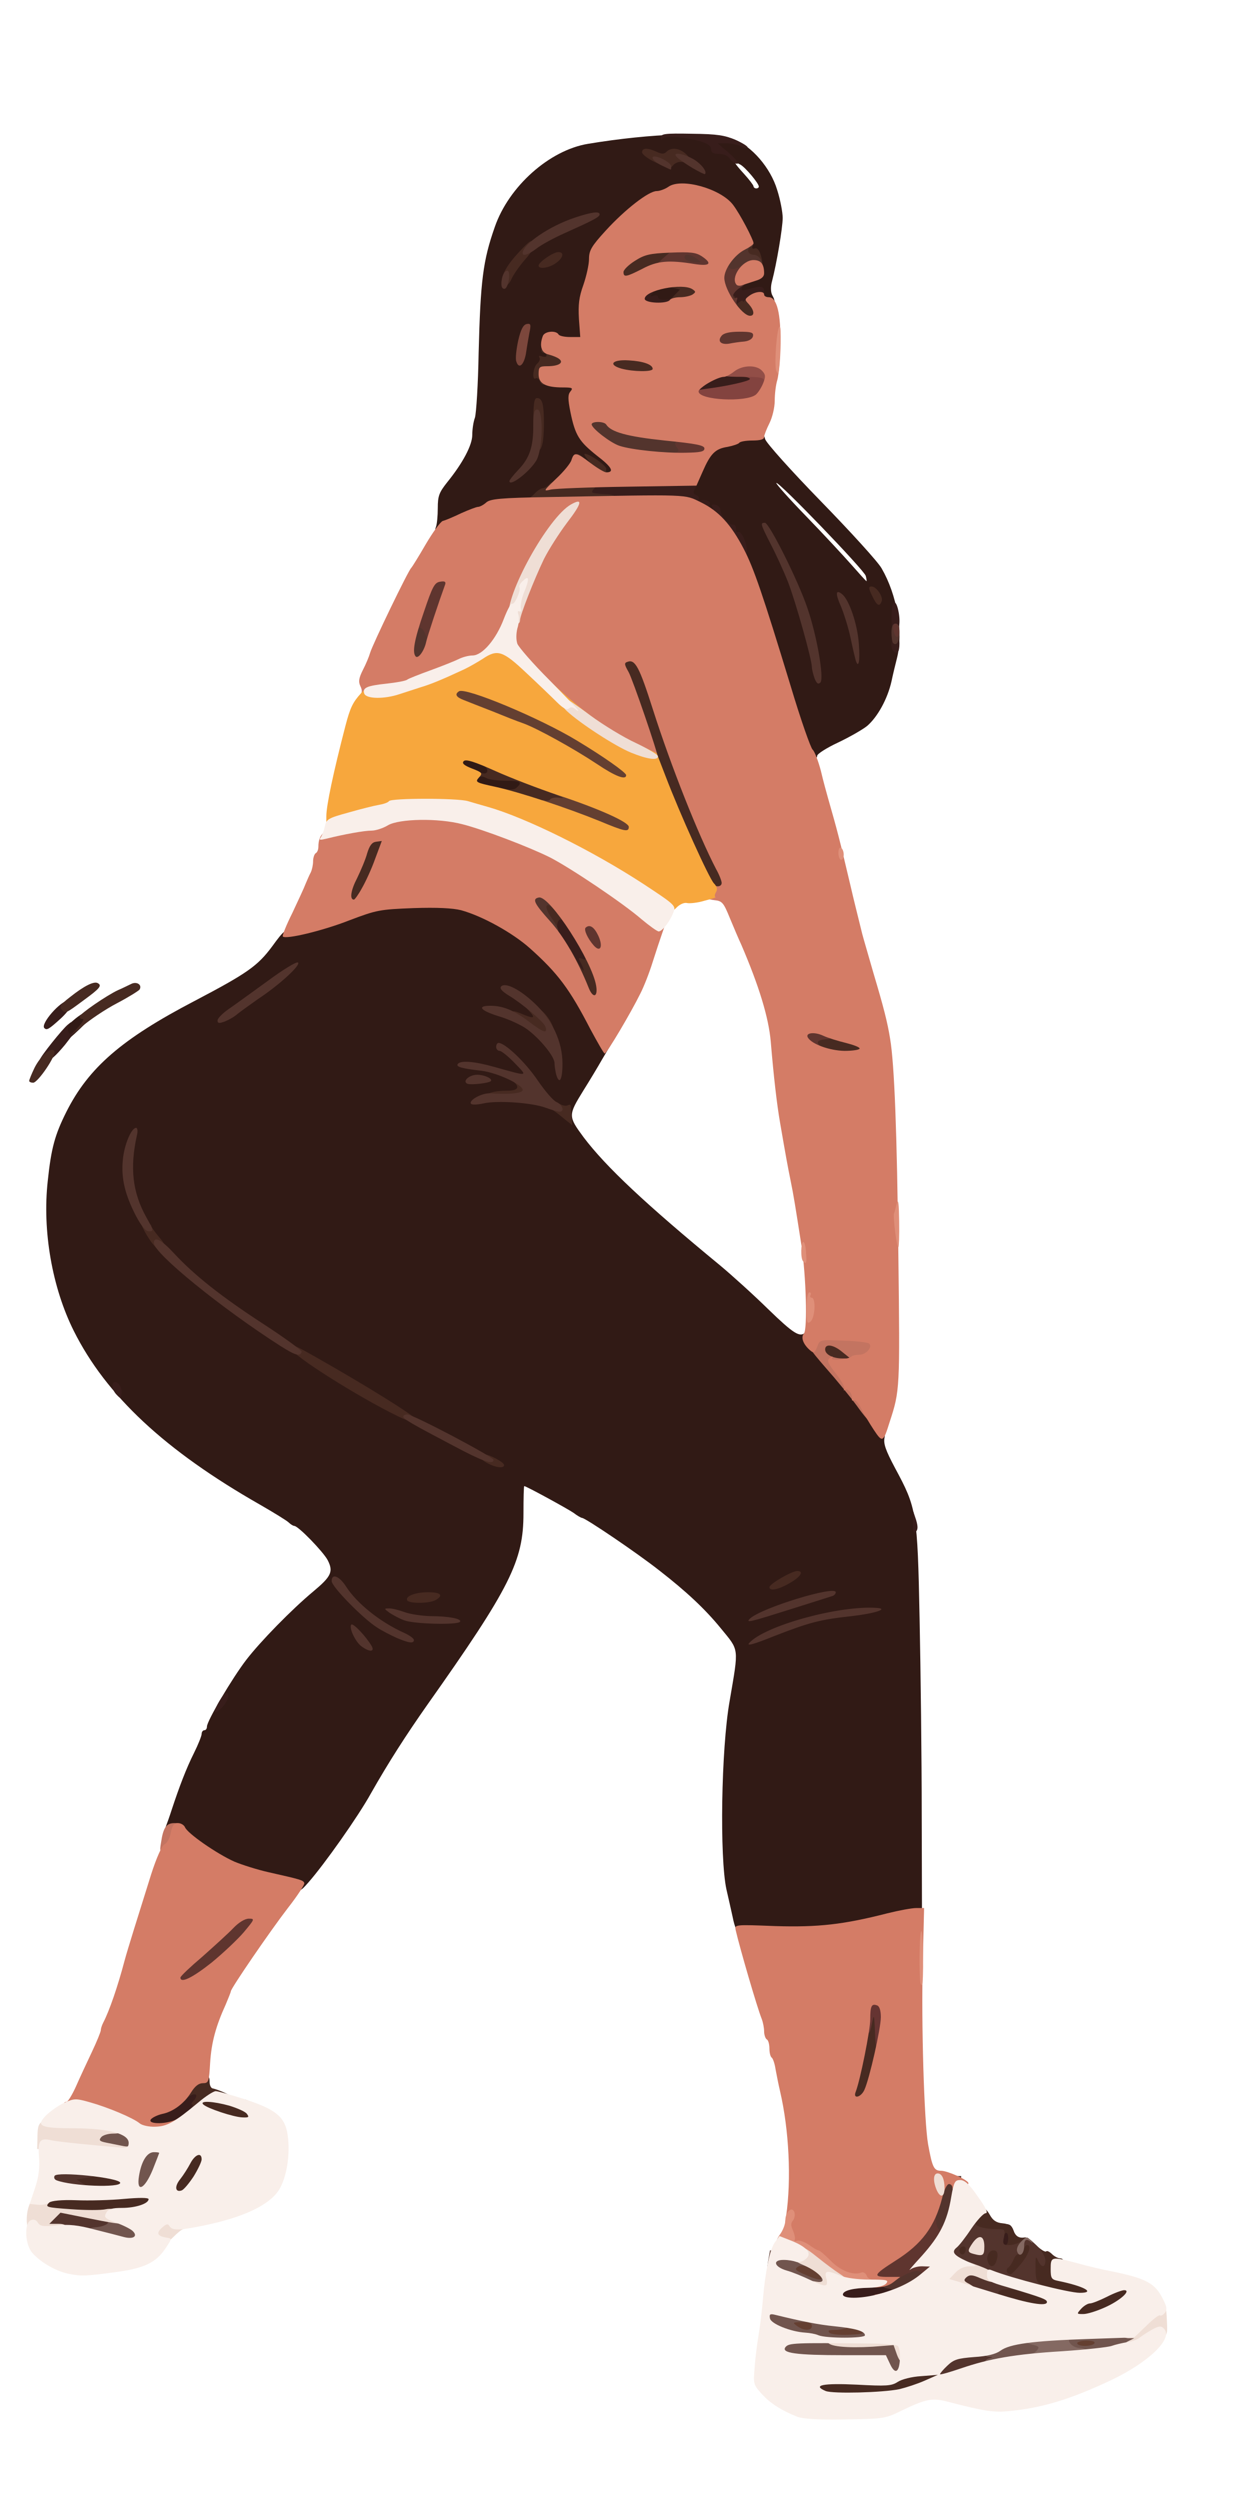 <svg version="1.0" xmlns="http://www.w3.org/2000/svg" preserveAspectRatio="xMidYMid meet" viewBox="0 0 235 471">
  <g fill="#311a15">
    <path d="M139.7 364.15c-.85-.15-1.2-.8-1.65-3.05-.35-1.55-.85-3.85-1.15-5.1-1.3-5.95-1-26.5.6-35.5 1.75-10.3 1.85-9.4-1.7-13.75-2.9-3.55-6.4-6.85-11.55-10.85-4.25-3.35-13.95-9.9-14.55-9.9-.15 0-.9-.4-1.6-.95-1.25-.85-8.95-5.05-9.3-5.05-.1 0-.15 2.3-.15 5.15 0 8.95-2.45 13.9-18.15 36.1-4 5.7-7.25 10.75-10.6 16.65-2.4 4.35-8.8 13.4-11.8 16.8-1.5 1.7-1.6 1.75-2.95 1.05-.75-.4-1.9-.75-2.5-.75-1.7 0-7.15-1.5-10.1-2.8-3.15-1.4-8.8-5.35-9.2-6.45-.2-.4-.8-.75-1.4-.75-.8 0-.95-.2-.7-.85.2-.5.7-1.9 1.1-3.15 1.45-4.4 2.75-7.8 4.2-10.7.8-1.6 1.45-3.25 1.45-3.6 0-.4.25-.7.5-.7.3 0 .5-.3.5-.7 0-1.05 4.75-9.1 7.4-12.55 2.65-3.45 8.55-9.5 12.7-12.95 3.35-2.8 3.75-3.7 2.65-5.85-.85-1.6-5.55-6.45-6.3-6.45-.2 0-.7-.3-1.05-.65-.35-.35-2.8-1.85-5.4-3.35-17.9-10.2-29-20.55-35.1-32.75-4.05-8.1-5.95-18.8-4.9-28.25.65-6.2 1.35-8.7 3.5-13 4.2-8.35 10.45-13.75 24.15-20.9 10-5.25 11.9-6.6 14.65-10.3 2.25-3.1 2.5-3.3 5.15-3.85 1.55-.3 5.15-1.5 8.05-2.6 5.25-2.05 5.25-2.05 13.4-2.25 9.25-.25 10.8.05 16.6 2.9 7.4 3.7 13.05 9.85 18.25 19.8l2.35 4.55-1.6 2.7c-.85 1.5-2.45 4.15-3.55 5.9-2.9 4.7-2.9 4.85.05 8.85 4.2 5.55 11.65 12.55 25.8 24.2 2.15 1.8 6.2 5.45 8.95 8.15 4.8 4.65 6 5.4 7 4.4.75-.7 10.65 10.9 14.25 16.7.7 1.1.9 2.1.7 3.1-.25 1.15.2 2.4 1.95 5.7 4.1 7.6 4.25 8.35 4.65 28.45.2 9.75.4 26.3.4 36.8l.05 19.05-5.75 1.3c-3.15.75-7.1 1.55-8.7 1.85-2.85.45-17.35.6-19.6.15zm-39.2-158c0-.25-.35-.85-.75-1.35-.75-1-.75-1-.75 0 0 .6.15 1.2.35 1.35.45.45 1.15.45 1.15 0zm-89.25-10.5c-.25-.65.3-1.45 2.1-3 2.3-2.05 3.8-2.65 4.35-1.75.2.35-5.25 5.6-5.85 5.6-.15 0-.4-.4-.6-.85zm79.9-46c-2.8-.65-3.15-.85-3.15-1.95 0-.85-.4-1.35-1.3-1.7-1.1-.45-1.25-.75-1.1-2.35.15-1.8.25-1.9 2.1-2.05 2.75-.25 5.8 1.2 5.8 2.75 0 1.1.2 1.15 3 1.15h3v1.9c0 1.05-.25 2.15-.6 2.5-.75.75-3.85.7-7.75-.25zM151 141.9c-.3-.65-1.95-6-3.75-11.9-4.55-14.9-6.7-21.35-8.05-24.1-.65-1.3-1.2-2.7-1.2-3.15 0-.4-.2-.75-.5-.75-.25 0-.5-.2-.5-.45 0-.7-3.2-3.7-5.05-4.75-3.45-2-3.7-3.55-1.4-8.65 1.9-4.3 2.65-5.1 5.05-5.45 1.05-.2 2.05-.55 2.2-.75.15-.25 1.55-.45 3.2-.45 2.65 0 2.9.1 3.2 1.25.2.7 4.85 5.9 10.5 11.7 5.6 5.75 10.8 11.45 11.45 12.65 2.9 5 4.1 12 2.9 16.85-.25 1-.75 3-1.05 4.45-.75 3.3-2.6 6.65-4.55 8.35-.85.7-3.3 2.1-5.5 3.15-2.15 1-3.95 2.15-3.95 2.5 0 1.1-2.5.7-3-.5zm12.15-33.4c-.3-1.1-16.45-17.85-16.85-17.5-.1.15 2.4 2.95 5.6 6.25 3.2 3.3 7.05 7.45 8.55 9.15 1.5 1.7 2.75 3.1 2.85 3.1.05 0 0-.45-.15-1zm-81-9.2c.2-.5.35-2.1.35-3.55 0-2.3.25-2.95 1.75-4.85 3-3.7 4.75-7.05 4.75-8.95 0-1 .2-2.45.5-3.25.25-.8.6-6.3.7-12.2.35-13.6.8-17.35 3.05-23.75 2.65-7.65 10.3-14.45 17.55-15.65 12.05-2 23.55-2.35 27.4-.9 3.45 1.3 7 5.4 8.25 9.55.6 1.85 1.05 4.25 1.05 5.3 0 1.9-1.15 8.65-2 11.9-.3 1.05-.25 2.05 0 2.6.85 1.5.55 1.95-1.25 1.95-1.15 0-1.75-.25-1.75-.7 0-.5-.55-.6-2.25-.4l-2.25.25v-1.8c0-1.95 1.05-3.35 2.5-3.35.5 0 1.1-.25 1.25-.5.5-.8-.25-2.5-1.05-2.5-.4 0-.7-.5-.7-1.25 0-1.45-1.55-4.7-3.35-7.15-2-2.7-7.55-4.65-9.35-3.3-.55.4-1.45.7-2.05.7-1.5 0-5.9 3.45-9.6 7.45-2.7 3-3.15 3.7-3.15 5.4 0 1.05-.45 3.15-1 4.65-.85 2.25-.95 3.4-.7 6.4l.35 3.6h-6.65v1.8c0 1.15-.3 2.1-.85 2.5-1.4 1-.15 1.85 3.05 2.1l2.75.2-.1 3.6c-.05 4.5.75 6.1 4.7 9.15 2.75 2.15 3 2.5 2.85 4.1-.15 1.75-.25 1.8-2.25 1.95-1.65.1-2.15 0-2.15-.6 0-.45-.6-.8-1.6-.9-1.35-.1-2 .25-4.05 2.25-1.3 1.3-2.7 2.35-3.05 2.35-.35 0-1.05.45-1.55 1-.75.8-1.5 1-4.6.95-2.75-.05-3.95.15-4.6.75-.5.45-1.15.8-1.5.8-.3 0-1.7.55-3.05 1.25-1.3.65-3.35 1.4-4.55 1.55-1.9.3-2.1.25-1.8-.5zM143 35.15c0-.6-2.55-3.65-3.5-4.15-1.4-.75-1.25-.4.75 1.8.95 1.05 1.75 2.1 1.75 2.3 0 .2.25.4.5.4.3 0 .5-.15.5-.35z"/>
    <path d="M121.9 57.65c-1.15-.3-1.25-3.25-.15-4.15.9-.75 4.75-1.25 6.45-.8 1.05.25 1.3.6 1.3 2 0 2.35-1.3 3.3-4.3 3.25-1.35-.05-2.85-.15-3.3-.3z"/>
  </g>
  <path d="M157.2 433.8c-.15-.4-.2-1.35-.1-2.1.2-1.8 1.2-2.1 7.55-2.15l4.9-.05-.15 1.8c-.15 1.75-.3 1.9-2.65 2.5-3.5.9-9.2.9-9.55 0zm30.4-11.9c.15-2.45.25-2.65 1.5-2.8 1.1-.15 1.5.1 1.9 1.15.25.7.5 2 .5 2.8 0 1.35-.1 1.45-2.05 1.45h-2l.15-2.6zM26.5 399.8c0-1.9.6-2.55 2.9-3.05.9-.2 2.45-1.1 3.45-2.05 1.4-1.35 2.2-1.7 3.7-1.7 1.9 0 1.95.05 1.95 1.7 0 2.65-.75 4.1-2.85 5.5-1.6 1.1-2.45 1.3-5.5 1.3H26.5v-1.7zm14-77.35c0-.75 1.65-3.45 2.1-3.45.85 0 .35 1.6-.85 2.8-.7.7-1.25 1-1.25.65zM172.05 287l.05-2.25.55 1.65c.35 1.2.35 1.8-.05 2.2-.45.45-.6.05-.55-1.6zm-150.2-24.35c-1.1-1.25-.65-3.05.5-1.9.4.4.65 1.25.55 1.8-.15 1.05-.15 1.05-1.05.1zM7.5 199.7c0-.5 4.35-5.95 5.35-6.7.6-.5.7-.5.3-.05-.3.35-.45 1-.3 1.35.2.6.4.6 1.05.1.45-.35-.3.75-1.65 2.45-1.7 2.05-2.85 3.1-3.6 3.1-.65.05-1.15-.1-1.15-.25zm.85-6c-.75-.8 3.05-5.15 4.55-5.2 1.2 0 .55 1.55-1.45 3.4-2.3 2.1-2.65 2.25-3.1 1.8zm98.85-11.3c-.5-1.1-1.55-2.95-2.35-4-1.15-1.6-1.35-2.4-1.25-4.3l.15-2.35h2c1.9 0 2.05.1 4.1 3.5 2.1 3.5 2.4 4.75 1.85 7.7-.3 1.35-.55 1.55-1.95 1.55s-1.7-.25-2.55-2.1zm61.15-59.75c-.7-.65-.35-3.15.4-3.15.5 0 .75.55.75 1.75 0 1.65-.4 2.15-1.15 1.4zm-.35-6.4c0-2.8.65-3.65 1.2-1.6.55 2.15.35 4.35-.45 4.35-.6 0-.75-.65-.75-2.75zm-29-11.75c0-.25-.45-.85-.95-1.35-.5-.5-1.35-1.65-1.9-2.6-2.4-4.35-8.6-6.45-17.5-5.9-2.5.15-5.5.15-6.6 0-2-.25-2.05-.35-2.05-2.15 0-1.25.25-2 .8-2.2 1.2-.45 19.35-.35 20.15.15.5.35.55.65.1 1.5-.5.85-.45 1.1.2 1.35.4.15.6.55.4.85-.15.25-.05.35.25.2.65-.45 2.2.1 1.85.65-.15.25 0 .6.3.8.4.25.45.15.2-.25-.25-.45-.1-.6.55-.45.55.1.95.55.95 1 0 1 1.65 2.9 2.45 2.75.3-.05.5.3.5.75-.05.5.1.75.35.65.55-.35 1.6 1.7 1.7 3.4.05 1-.15 1.35-.85 1.35-.5 0-.9-.2-.9-.5zm-8.4-31.3c.2-2.8 2.2-3.7 8.05-3.7h4.4l-.15 1.85c-.15 1.75-.25 1.85-2.65 2.5-1.35.35-4.15.75-6.15.95l-3.65.35.15-1.95zm6.25-14.95c-.2-.45-.35-1.7-.35-2.75 0-2.4.95-3 4.35-2.95 2.3.05 2.3.05.85.5-.9.25-1.7.75-1.85 1.15-.25.6 0 .6 1.3.25 2.3-.65 2.85-.55 2.85.5 0 .55.4 1.1.9 1.2.65.2.55.25-.25.3-.65 0-1.65.55-2.2 1.1-1.45 1.45-5.15 1.9-5.6.7zM120 56.3c0-1.55.25-2.3.8-2.5 1.25-.45 3.6-.35 3.95.2.15.3 0 .5-.4.5s-1 .35-1.35.75c-.55.65-.5.7.2.45.45-.15.8-.05.8.25 0 .75 2.15.7 2.9-.05.45-.45.6-.25.6 1v1.6H120v-2.2zm17.55-26.4c-.35-.55-1.15-.9-2.05-.9-1.1 0-1.5-.25-1.5-.9 0-.6-.65-1.05-2.1-1.5-3.2-.85-6.8-1.1-7.1-.4-.1.3-.25.2-.25-.25-.05-.75.65-.85 5.85-.75 4.85.05 6.25.3 8.3 1.2 1.35.6 2.35 1.25 2.15 1.4-.15.15-.7.05-1.25-.25-.6-.3-1.8-.55-2.7-.55h-1.65l2.2 1.9c1.3 1.15 1.9 1.95 1.45 1.95-.4 0-1-.45-1.35-.95z" fill="#381d1b"/>
  <g fill="#472a21">
    <path d="M154.1 452c-.95-.4-1.15-.8-1-2.35l.15-1.9H160c4.95 0 7.1-.2 8-.7.7-.45 3.1-.85 5.65-.95l4.35-.2v1.7c0 1.55-.2 1.75-2.35 2.6-1.35.5-3.4 1.15-4.65 1.45-3.05.65-15.45.95-16.9.35zm47.5-16.5c.15-1.8.05-2-.95-2-.75 0-1.15.35-1.25 1.15-.15 1-.4 1.1-3.15 1.1-1.65-.05-4.5-.45-6.35-.95l-3.4-.95v-1.95c0-1.25.25-2.05.75-2.2 1.25-.5.85-1.15-.85-1.3-1.65-.15-1.65-.15-1.65-2.9v-2.75l1.9-.15c2.1-.2 2.05-1.1-.1-1.1-.8 0-2.15-.15-3-.3-1.35-.3-1.55-.55-1.55-1.9 0-3.6 2.9-4.95 4.5-2.05.6 1.1 1.25 1.55 2.45 1.65 1.15.1 1.75.5 2.05 1.4.45 1.1 1.05 1.45 2.2 1.25.25-.05 1.15.6 2.05 1.45.85.85 1.7 1.35 1.9 1.2.15-.2.65.05 1.1.5.45.45 1.15.8 1.55.8.85 0 .95 1.3.1 1.65-.9.4.55 1.35 2 1.35 1.8 0 4.6 1.35 4.6 2.2 0 1 .45 1 1.7.05.55-.45 2.05-.75 3.4-.75 2.4 0 2.4 0 2.4 1.65 0 3.05-4.75 5.85-9.85 5.85h-2.75l.2-2zM190 421.7c0-.7-.2-1.15-.5-.95-.25.15-.5.75-.5 1.3 0 .5.25.95.5.95.3 0 .5-.6.5-1.3z"/>
    <path d="M179.3 425.75c-.55-1.55-.3-3.65.5-3.95.45-.15 1.45-.3 2.25-.3 1.5 0 1.5.05 1.35 2.4-.15 2.3-.2 2.35-1.95 2.5-1.3.1-1.9-.05-2.15-.65zm-169.65-8.1c-2.6-.2-2.65-.25-2.65-1.85 0-2.25.8-2.8 4.25-2.85 1.65 0 2.7-.15 2.4-.3-.35-.1-.65-1-.65-1.9 0-1.65.05-1.7 2.65-2 1.4-.2 3.95-.15 5.6.1 2.9.4 3 .45 3.15 2.05.15 1.55.2 1.6 2.65 1.6h2.45v1.9c0 1.6-.25 2.05-1.25 2.5-1.3.6-14.2 1.15-18.6.75zm22.2-3.5c-.9-.9-.3-4.1 1.15-5.9.8-1 1.6-2.25 1.75-2.8.25-.75.8-.95 2.55-.95h2.2v2.4c0 2.35-1.5 5.45-3.4 7-.85.65-3.7.85-4.25.25zm7.3-15c-2.9-1.05-3.5-1.45-3.1-2 .3-.35.4-.65.15-.65-.2 0-.15-.25.2-.6s.6-.8.6-1c0-.6-1.2-.25-1.85.6-.5.65-.6.45-.65-.9 0-2.7.75-3.6 3-3.6 1.8 0 2 .15 2 1.25 0 .7.3 1.25.65 1.25.3.05 1.5.45 2.6 1s2.35.95 2.75 1c1.65 0 3 1.5 3 3.3v1.7l-2.85-.05c-1.8 0-4.3-.5-6.5-1.3zm120.35-4c0-.75.55-3.6 1.2-6.4.7-2.75 1.5-6.3 1.8-7.85.55-2.85.6-2.9 2.3-2.9h1.7v5c0 4.65-.7 8.85-2.05 12.15-.5 1.2-.85 1.35-2.75 1.35-2.05 0-2.2-.1-2.2-1.35zm-82.75-93.6c-.45-.8 1.5-1.55 3.95-1.55 2.4 0 2.95.6 1.35 1.5-1.25.65-4.9.65-5.3.05zm68.25-2.5c0-.6 4.2-3.05 5.25-3.05 1.35 0 .6 1.15-1.55 2.35-2 1.15-3.7 1.5-3.7.7zM91.9 275.7c-1.5-.75-1.85-1.7-.75-1.7 1.05 0 3.85 1.5 3.85 2.05 0 .65-1.55.5-3.1-.35zM75 266.85c-7.6-3.7-20-11.55-20-12.65 0-1 .2-.95 4.7 1.6 9.6 5.45 18.5 11 18.7 11.65.25.8-.9.6-3.4-.6zm79.85-10.25c-.5-.5-.85-1.75-.85-2.75V252h2.3c3.2 0 5.2 1.45 5.2 3.8v1.7h-2.9c-2.2 0-3.15-.25-3.75-.9zM28.9 234.5c-.45-.5-1.2-1.65-1.65-2.5-.75-1.45-.75-1.5.25-1.5.55 0 1 .2 1 .45 0 .2.65 1.15 1.45 2.1 1.05 1.2 1.3 1.8.9 2.05-.85.55-1.05.5-1.95-.6zm77.6-23.55c-.7-.6-1.7-1.4-2.25-1.75-.85-.6-.9-.8-.3-1.2.45-.25 1.1-.25 1.65.05.5.3 1.15.35 1.4.2.3-.15.5-.15.55.1 0 .2.1 1.15.15 2.05.1.85.15 1.6.1 1.6 0-.05-.6-.5-1.3-1.05zm-15-4.15c0-.8 1.5-1.3 4.15-1.3 2 0 2.4-.7 1-1.8-.8-.6-.65-.65 1.25-.7h2.1v4.5h-4.25c-3.3 0-4.25-.15-4.25-.7zm-86-3.15c0-.2.45-1.3 1-2.45 1.15-2.3 3.2-4.05 3.75-3.15.45.7-3.1 5.95-4 5.95-.4 0-.75-.15-.75-.35zm148.15-4.75c-.9-.45-1.15-1-1.15-2.45 0-1.8.1-1.9 1.85-2.25 1.15-.2 3.2 0 5.5.5l3.65.9v3.9l-4.35-.05c-2.45 0-4.9-.25-5.5-.55zm-52.85-3.85c-.45-.5-1.6-1.35-2.55-1.85-1-.5-1.75-1.3-1.75-1.8 0-1.1.1-1.1 2.25-.2 1.95.8 2.2.6.9-.8-.75-.85-.75-.9.45-.9 1.85 0 4.4 3.15 4.4 5.45 0 1.35-2.5 1.45-3.7.1zm-86.35-1.2c.95-1 1.5-1.85 1.15-1.85-.35 0-.6-.2-.6-.45 0-.5 5.1-4 7.25-5 .85-.35 1.9-.9 2.45-1.15 1.05-.55 2.15.15 1.6 1.05-.2.25-2.1 1.45-4.3 2.6-2.2 1.15-5.15 3.15-6.6 4.4-2.35 1.95-2.45 2-.95.4zm-2.8-3.6c-.5-.55-.25-1 1.5-2.35 2.7-2.15 4.6-3.1 5.3-2.65.8.45.35 1-2.6 3.15-3.5 2.6-3.5 2.6-4.2 1.85zm97.9-2.2c-.7-1.25-1.6-4.85-1.85-7.3l-.25-2 1.25 2.25c.7 1.25 1.25 2.05 1.3 1.85 0-.25-.25-.9-.55-1.45-.5-.9-.45-1 .25-.75.7.3.8.15.55-.7-.3-.85-.15-1 .6-.85 1.45.25 3.15 4.2 3.15 7.25V189h-2c-1.4 0-2.1-.25-2.45-.95zm-7.25-13.8c-.45-.65-.8-2.1-.8-3.25 0-2 0-2 1.95-2 1.5 0 2.1.25 2.75 1.25 1 1.55 1.1 4.15.15 3.3-.8-.65-1.35-.25-1.35 1.05 0 1.35-1.75 1.15-2.7-.35zm-37.45-3.6c-.8-.75-.25-4.35.95-6.75.75-1.45 1.6-3.5 1.9-4.65.6-2 .6-2 3.2-2.15 2.55-.15 2.6-.15 2.6 1.25 0 1.8-2.1 7.65-3.8 10.5-1.05 1.85-1.5 2.15-2.9 2.15-.9 0-1.8-.15-1.95-.35zm67.8-3.1c-2.5-4-9.05-20.1-12.25-30.05-1.4-4.25-2.95-8.55-3.5-9.55-.55-1-.9-2.4-.8-3.25.15-1.3.35-1.45 2.3-1.6 1.2-.1 2.5.1 2.9.45.4.3 1.85 4.2 3.25 8.65 3.45 10.8 8.55 23.6 11.9 30.05.6 1.1 1.05 2.9 1.05 4.1v2.15h-2.15c-1.55 0-2.25-.25-2.7-.95zm-34.15-16c-1.55-.5-2.8-1.25-2.9-1.7-.1-.5-.95-.9-2.55-1.1-1.3-.15-2.65-.5-3.05-.8-1.05-.6-.25-.55 3.45.3 2.4.6 3.35.65 3.85.2 1.25-1.05.75-1.35-1.95-1.35-1.5 0-3.15-.2-3.7-.5-.7-.4-1.15-.4-1.55 0-.45.45-.6.35-.6-.5 0-.95.15-1.05.95-.6 1.35.7 1.95-.35.75-1.25-.85-.65-.75-.7 1.15-.75 2.1 0 5.65 1.3 5.65 2.1 0 .2.4.4.85.4.45 0 2.7.6 5 1.35 4.05 1.3 4.15 1.4 4.15 2.95 0 1.5-.1 1.6-2.3 1.9-3.25.45-4.1.35-7.2-.65zm65.85-39.3c-.7-1.45-.7-1.75-.1-1.75.9 0 2.25 1.95 1.9 2.8-.4 1.1-.9.85-1.8-1.05zM98.5 94.75c0-.4.3-.75.65-.75.4 0 1.1-.45 1.6-1s1.2-1 1.5-1c.35 0 .9-.35 1.25-.75.45-.55 1.65-.75 4.6-.75h3.95l-1.8-1.55c-.95-.85-1.75-2-1.75-2.5 0-1.25.4-1.2 1.95.2l1.3 1.1-.95-1.1c-.55-.65-.8-1.15-.6-1.15.95 0 4.25 2.35 4.05 2.9-.25.7.55.85.95.15.2-.25-.85-1.3-2.3-2.35-2.95-2.2-2.35-2.95.95-1.15 2.1 1.15 2.2 1.3 2.05 3.2-.15 1.65-.35 2.05-1.3 2.15-1.15.2-3.4 2-2.95 2.4.1.1 1.1.25 2.25.3 1.6.05 2.1.25 2.1.9 0 1.25-1.9 1.5-10.3 1.5-6.05 0-7.2-.1-7.2-.75zm2-14.75c0-3.95.15-5 .7-5 1 0 1.3 1.15 1.3 4.65 0 3.8-.4 5.35-1.3 5.35-.55 0-.7-1.1-.7-5zm1.2-8.25c-.2-.4-.5-.6-.75-.45-.75.45-.5-2.15.3-2.8.4-.35.6-.85.4-1.15-.2-.3 0-.4.5-.2.5.15.85.1.85-.15 0-.3-.2-.5-.5-.5-.25 0-.5-.2-.5-.5 0-.7 4.2-.6 4.9.1.35.35.6 1.3.6 2.2 0 1.75-.65 2.2-3.05 2.2-1.1 0-1.45.25-1.45 1 0 1.15-.9 1.35-1.3.25zm13.9-.8c-1.55-.45-1.65-.6-1.5-2.6l.15-2.1 4.05.1c5.25.1 6.2.55 6.2 3.15v2l-3.6-.05c-2 0-4.4-.25-5.3-.5zm22.75-10.85c-1-1.1-1.2-4.8-.2-4.45.3.1.55.6.55 1.05-.1.65.05.7.6.25.4-.3.7-.4.7-.15 0 .2.3-.05.7-.6 1.2-1.55 2.5-.35 2.7 2.5l.15 2.3h-2.2c-1.5 0-2.45-.3-3-.9zm-11.65-4.05l1.45-1.5-1.35-.35c-.7-.15-1.3-.6-1.3-1 0-.5.75-.7 2.7-.7 3.85 0 4.3.25 4.3 2.5s-.45 2.5-4.4 2.5h-2.8l1.4-1.45zM94.5 53.3c0-1.55 1.1-3.45 3.35-5.85 2-2.15 2.4-2.4 2.7-1.6.2.6-.25 1.55-1.6 3.05-1.05 1.2-2.2 2.85-2.55 3.65-.65 1.5-1.9 2-1.9.75zm21.5-2.05c0-2.1.15-2.35 2.1-3.6 1.65-1 2.95-1.35 5.75-1.55l3.65-.25v1.75c0 1.9-.95 3.05-3 3.65-.7.2-1.95.8-2.8 1.3-.85.55-2.5.95-3.65.95H116v-2.25zm-14.5-1.2c0-.65 2.75-2.55 3.7-2.55 1.4 0 .8 1.45-1.05 2.45-1.3.65-2.65.7-2.65.1zm40.25-.05c-.15-.25-.75-.5-1.3-.5-.8 0-.95-.35-.95-2.25 0-2.1.1-2.25 1.3-2.25 1.1 0 1.25.2 1.05 1.05-.2.7-.1.95.4.75.6-.2 1.2.85 1.45 2.85.15.9-1.4 1.2-1.95.35zm-18.1-19.35C122.2 30 121 29.1 121 28.7c0-.85 1-.9 2.75-.1.95.45 1.4.45 1.85 0 .95-.95 2.65-.7 3.9.65 1.2 1.25 1 1.5-1.15 1.25-.5-.05-1.2.25-1.5.65-.5.65-.95.55-3.2-.5z"/>
  </g>
  <g fill="#53342d">
    <path d="M175.5 448.55c0-.25.3-.6.65-.7.5-.2.5-.3 0-.3-1.15-.1-.7-1.85.85-3.3 1.45-1.4 1.8-1.5 6.5-1.65l5-.2v3.4l-4.9 1.6c-4.85 1.6-8.1 2.05-8.1 1.15zM166 432.8c0-.35.5-.85 1.15-1.05l1.1-.4-1.1-.2c-1.85-.35-1.35-1.95 1.15-3.6 2.35-1.6 3.05-1.75 5.65-1.25 1.3.3 1.55.55 1.55 1.85 0 1.65-.65 2.3-4.1 4.1-2.6 1.4-5.4 1.65-5.4.55zm19 .4c-5-1.65-5.1-1.7-4.95-3.75.15-1.55-.05-2.1-1-2.75-.95-.65-1.1-1.2-.95-2.75.15-1.85.1-1.95-1.2-1.95-1.1 0-1.55-.35-1.95-1.35-.6-1.6-.45-3.1.85-7.5l.9-3.15h4.45l-.3 3.9c-.15 2.1-.65 4.75-1.05 5.85l-.85 2 1.3-1.5c.7-.8 1.25-1.65 1.25-1.85 0-.25.6-.4 1.3-.4.9 0 1.25.2 1.05.7-.3.75 1.55 1.3 4.2 1.3 1.3 0 1.4.1 1.15 1.5-.3 1.4-.2 1.5 1.05 1.5.8 0 1.85-.4 2.35-.85.85-.8 1-.75 2.65.85 1 .95 1.75 2.2 1.75 2.85 0 1.45-.7 1.5-1.4.05-.4-.95-.5-.75-.45 1.45 0 2.15.2 2.65 1.2 3.2 2 1.05 1.35 1.6-1.45 1.2-4.45-.6-6.55-.55-6.75.15-.15.3.1.6.55.6.45 0 .8.25.8.5 0 .5-3.1.65-4.5.2zm7.4-6.65c1.55-1.9 2.05-3.55 1.15-3.55-.25 0-.55.45-.7 1.05-.15.6-.5.9-.8.7-.3-.15-.75.25-1 .9-.3.7-.75 1.4-1.05 1.6-.55.35-.25 1.25.45 1.25.2 0 1.1-.9 1.95-1.95zm-4.7-.35c.5-1.35.35-2.2-.45-2.2-.9 0-1.5 1.2-1.05 2.25.35 1 1.1.95 1.5-.05zm-5.7-2.45c0-.4-.3-.6-.7-.45-.4.15-.6.6-.45 1 .3.85 1.15.45 1.15-.55zm16.1 3.25c0-.95.1-1.35.25-.85.1.45.1 1.25 0 1.75-.15.45-.25.05-.25-.9zm-183.85-5.95c-.8-.25-2.55-.45-3.85-.5C8 420.5 8 420.5 8 418.8c0-2.6.8-2.95 5.85-2.55 8.05.55 8.15.6 8.15 2.5 0 .95-.25 1.85-.5 2-.85.55-5.65.7-7.25.3zm-4.25-8.5c-1.05-.3-1.25-.65-1.25-2.3v-2l2.75-.15c1.5-.1 3.7-.05 4.9.15 2.8.4 2.85 1.6.05 2.05l-2.05.35 1.3.8c.7.4 1.3.95 1.3 1.15 0 .5-5.25.45-7-.05zm58.2-102.3c-1.2-.8-2.5-3.6-2-4.15.35-.35 2.8 2.25 3.85 4.05.6 1.1-.4 1.15-1.85.1zm73-.7c2.95-3.25 16.9-7.1 24-6.6 2.4.15-.3 1.05-4.7 1.55-5.95.65-7.9 1.15-14.7 3.8-3.85 1.55-5.2 1.9-4.6 1.25zm-66.45-.95c-1.1-.5-2.8-1.35-3.75-2-2.6-1.65-8.5-7.65-8.5-8.7 0-1.5 1.4-1 2.7 1 2.05 3.2 6.4 6.7 10.95 8.75 1 .45 1.85 1.05 1.85 1.35 0 .7-.9.6-3.25-.4zm1.45-3.3c-.85-.3-2.05-.95-2.75-1.4-1.1-.8-1.1-.85-.2-.85.55-.05 1.9.3 3 .7 1.1.4 3.25.7 4.8.75 3.5 0 6 .5 5.65 1.05-.35.65-8.65.45-10.5-.25zm65.1-.3c2-2 16.2-6.35 16.2-5 0 .3-.3.6-.6.7-.35.1-3.9 1.25-7.9 2.5-7.6 2.4-8.55 2.65-7.7 1.8zm-56.05-32.7c-7.7-4.05-9.25-4.95-9.25-5.4 0-.25.35-.4.75-.4 1.1 0 16.25 8 16.25 8.55 0 1-2.05.3-7.75-2.75zm-32.4-18.7C41.75 246.5 29 236.15 29 234.2c0-1.35 1.4-.65 3.8 1.95 3.8 4.1 8.9 8.15 16.9 13.35 4 2.6 7.2 4.95 7.15 5.2-.3.95-1.15.7-4-1.1zm-27.2-24.45c-2.1-4.05-2.85-7.15-2.5-10.6.25-2.85 1.6-6.05 2.5-6.05.25 0 .35.6.15 1.4-1.35 6.15-.85 10.75 1.8 15.5 1.35 2.4 1.4 2.6.5 2.6-.65 0-1.4-.9-2.45-2.85zm77.15-20.45c-2.6-.95-9.1-1.4-11.7-.8-1.15.25-2.2.3-2.35.05-.45-.65 2.1-2.05 3.6-1.95 3.65.25 6.15 0 6.15-.65 0-1-4.85-3.25-7.75-3.6-3.85-.45-4.8-.75-4.5-1.25.45-.75 3.15-.55 7 .55 6.45 1.8 6.25 1.85 3.75-.75-1.2-1.25-2.5-2.3-2.85-2.3-.35 0-.65-.35-.65-.75s.2-.75.45-.75c1.25 0 5.05 3.65 7.3 6.95 1.4 2.05 3 3.95 3.65 4.2 1.15.55 1.55 1.85.5 1.8-.35 0-1.5-.35-2.6-.75z"/>
    <path d="M88.1 204.2c-1.05-.45.3-1.7 1.85-1.7 1.35 0 2.95.75 2.55 1.2-.45.4-3.75.75-4.4.5zm16.7-1.8c-.15-.65-.3-1.55-.3-2.1 0-1.25-2.75-4.6-5.2-6.4-1.1-.8-3.5-1.9-5.4-2.45-3.35-1.05-4.1-1.95-1.5-1.95 2.4 0 4.45.85 7.3 3 2.8 2.15 3.6 2.35 3.05.85-.4-.9-4.25-4.2-6.9-5.8-1.3-.8-1.75-1.35-1.4-1.7.8-.8 3.5.55 6.25 3.15 3.35 3.1 5.3 7.25 5.3 11.4 0 3.1-.6 4.1-1.2 2zM41 192.25c0-.35.9-1.3 2.05-2.1 1.1-.75 4.4-3.15 7.3-5.25 2.9-2.15 5.5-3.75 5.8-3.55.65.4-3.45 4.2-7.55 6.9-1.55 1.1-3.3 2.35-3.85 2.8-.55.5-1.6 1.1-2.35 1.4-1.1.4-1.4.4-1.4-.2zm59.85-18.5c-1.6-1.85-1.9-2.45-1.75-4.1.15-1.85.2-1.9 2.3-2.05 2.45-.2 3.6.5 3.6 2.1 0 .6.35 1.6.8 2.2 1.25 1.8.45 1.9-.85.15-1.85-2.5-2.8-1.7-1.05.85 1.7 2.45 1.75 3.1.2 3.05-.95-.05-1.95-.7-3.25-2.2zm52.65-45.95c-.25-.75-.5-1.7-.5-2.1 0-1.45-3.05-12.3-4.5-16.05-.85-2.15-2.35-5.4-3.3-7.2-1.9-3.75-1.95-3.95-1.05-3.95.8 0 6.25 10.85 8 16.05 1.8 5.2 3.2 13.3 2.45 14.05-.4.4-.7.2-1.1-.8zm-76.65-2.65c-.45-.4-.35-5.5.1-7.15.45-1.6 3.4-2.1 4.4-.7.9 1.2.8 4.9-.1 6.7-.6 1.2-1.1 1.5-2.45 1.5-.9 0-1.8-.15-1.95-.35zm84.4-.75c-.1-.35-.55-2.25-.95-4.15-.4-1.95-1.25-4.6-1.8-5.95-1.1-2.45-1.05-3.35.2-2.35 1.35 1.1 2.9 5.7 3.15 9.35.25 3.3-.05 4.8-.6 3.1zm7.05-3.25c-.15-.15-.3-1.05-.3-2 0-1.15.25-1.65.75-1.65s.75.5.75 1.7c0 1.7-.55 2.6-1.2 1.95zM96 90.65c0-.2.75-1.15 1.7-2.15 2.1-2.2 2.8-4.3 2.8-8.25 0-2.4.15-3.1.75-3.1 1.2 0 1.05 7.6-.2 9.65-1.3 2.15-5.05 5-5.05 3.85zm24.5-4.2c-4.8-.55-6.35-1.1-8.65-3-1.55-1.3-1.85-1.85-1.85-3.5V78h2.7c1.5 0 2.9.25 3.05.5.8 1.3 4.25 2.4 8.6 2.75l4.6.35.35 1.65c.55 3 .2 3.5-2.55 3.55-1.4.05-4.2-.1-6.25-.35zm-26-32.85c0-1.4.5-2.6 1.1-2.6.7 0 .25 3.15-.45 3.4-.4.1-.65-.25-.65-.8zm41.65-1.45c-.35-.1-.65-1.05-.65-2 0-1.4.4-2.15 1.8-3.45 1.9-1.85 4.7-2.4 4.7-.95 0 .4-.2.75-.5.75-.25 0-.5.35-.5.75s.45.75 1 .75c1.35 0 2.25 2.15 1.05 2.45-.45.1-1.35.6-2 1.1-1.1.9-3.5 1.2-4.9.6zm-8-1.5c-.4-.1-.65-1.1-.65-2.2 0-1.95 0-1.95 2.05-1.95 2.95 0 3.95.7 3.95 2.75V51l-2.35-.05c-1.35 0-2.7-.15-3-.3zM98.5 47.7c0-1.65 5-5.1 9.85-6.7 3.15-1.05 4.65-1.25 4.65-.6 0 .5-1.3 1.15-6.75 3.6-1.9.85-4.2 2.1-5.1 2.8-1.5 1.15-2.65 1.55-2.65.9zm32-16.05c-1.25-.75-2.55-1.65-2.9-2-1.1-1.1 1.05-.8 3.1.35 1.5.9 2.6 2.35 2.15 2.8-.05.1-1.15-.45-2.35-1.15zm-5.85-.5c-2.3-1.15-2.2-2.3.1-1.25.95.45 1.75 1.1 1.75 1.45 0 .35-.05.65-.1.6-.1 0-.9-.4-1.75-.8z"/>
  </g>
  <path d="M163.6 428.65c.15-1.7.5-2.05 3.9-4.35 2.1-1.45 4.5-3.6 5.5-4.9 1.95-2.7 3.4-3.15 3.4-1.1 0 .7.25 1.55.6 1.85.5.45.55.45.3 0-.2-.35-.1-.65.15-.65.3 0 .55-.35.55-.75s.25-.75.55-.75c.9 0 .2 4.4-.85 5.55-.5.55-1.05 2.05-1.2 3.35-.25 2.25-.3 2.35-2 2.5-.95.1-1.95.4-2.2.65-.3.25-.7.45-1 .45-.25 0 .25-.55 1.15-1.2 1.6-1.2 1.6-1.2.45-1.4-.65-.1-2.05.45-3.2 1.2-1.45.95-2.75 1.4-4.2 1.4h-2.05l.15-1.85zM32.5 372.6c0-1.8.3-2.2 4.15-5.45 2.25-2 4.9-4.4 5.8-5.35 1.55-1.6 2-1.8 4.4-1.8 2.65 0 2.65 0 2.65 1.55 0 2.05-2.9 5.5-8.15 9.75-3.7 2.95-4.2 3.2-6.45 3.2h-2.4v-1.9zm118.55-175.3c-.35-.4-.55-1.5-.45-2.4.15-1.6.25-1.65 2.55-1.8 2.55-.15 3.85.45 3.85 1.85 0 .5-.45.85-1.3.85-1.75.15-2.05.6-.9 1.45.9.65.8.7-1.1.75-1.2 0-2.35-.3-2.65-.7zm-41-18.1c-1.25-1.55-1.7-3.1-1.45-4.75.15-1.05.45-1.2 2.45-1.35 2.2-.15 2.35-.05 3.15 1.65.5 1 .8 2.6.7 3.65-.15 1.75-.25 1.85-1.95 2-1.5.15-2.05-.1-2.9-1.2zm-29.9-59.75c-.65-1.6-1.65-1.6-1.65.1 0 .5-.2.95-.5.95-.95 0-.45-4.8.95-8.5l1.35-3.75 2.6-.15 2.6-.15v1.7c0 2.25-3.2 11.05-4.1 11.25-.35.05-.95-.55-1.25-1.45zm88.25-.7c-.2-.85-.05-1.25.4-1.25.4 0 .7.55.7 1.25s-.2 1.25-.45 1.25-.55-.55-.65-1.25zM126 86.3c0-.35.5-.8 1.1-.95.85-.25.95-.45.5-1-.35-.4-.45-.85-.25-1 .15-.2-.15-.35-.75-.35s-1.1-.25-1.1-.5c0-.35 1.6-.5 4.4-.4 4.15.15 4.35.2 4.5 1.35.1.65-.1 1.75-.45 2.35-.55 1.1-.95 1.2-4.3 1.2-2.75 0-3.65-.15-3.65-.7zm8.35-20.1c-.55-.6-.4-3.95.25-4.6.35-.35 2.2-.6 4.75-.6h4.15v2.2c0 1.25-.15 2.35-.35 2.45-.75.45-8.4.95-8.8.55zm1.5-9.45c-.45-1-.85-2.55-.85-3.5V51.5h-2.6c-2.2 0-8.25-.9-8.85-1.3-.1-.1.5-.7 1.25-1.4l1.45-1.25-1.45-.05c-1.2 0-1.35-.1-.8-.75.45-.55 1.65-.75 4.6-.75 4.2 0 6.4.85 6.4 2.5 0 .65.3.8 1.35.6 1.05-.2 1.25-.1 1 .55-.4 1.1.85 1.4 2.1.55 1-.7 1.05-.7 1.05.5 0 .65.1 1.5.25 1.9.15.4-.35 1.05-1.15 1.5-.8.5-1.45 1.2-1.45 1.6 0 .4.25.6.5.45.3-.2.4 0 .2.45-.15.45 0 1.05.3 1.35.4.4.15.55-.95.55-1.25 0-1.65-.3-2.35-1.75zm-4.55-8c-1.1-.85-2.3-1-2.3-.3 0 .55.9.95 2.25 1 1 0 1 0 .05-.7z" fill="#5f352f"/>
  <path d="M164.9 382.9c-.15-3.5-.2-3.55-.6-1.55-.35 1.8-.5 2-1.15 1.4-.5-.5-.65-1.6-.55-3.6.15-2.6.25-2.9 1.35-3.05.6-.1 1.7-.05 2.35.1 1.1.3 1.2.55 1.2 3.75 0 4.75-.4 6.55-1.55 6.55-.8 0-.95-.5-1.05-3.6z" fill="#663432"/>
  <path d="M201.5 441.5v-2h6.55l-.15 1.9-.15 1.85-3.1.15-3.15.15v-2.05zm-46.75-.5c-.15-.25-1.3-.5-2.55-.5-3.2 0-4.2-.65-4.2-2.75V436h3.25c2.6 0 3.25.15 3.25.75 0 .65.55.75 3.65.45 4.85-.4 6.35.2 6.35 2.55v1.75h-4.7c-2.65 0-4.9-.2-5.05-.5zm-4.35-10.85c-1.7-.7-1.9-.95-1.9-2.65 0-1.25.25-2 .8-2.2 1.55-.6 3.6-.3 5.25.85 1.35.9 1.75 1.5 1.85 3l.15 1.85-2.15-.05c-1.2 0-3-.35-4-.8zM109 155.3c-5.4-2.15-6.8-2.9-6.9-3.75-.1-.75.05-.95.55-.75.4.15.9.05 1.05-.2.15-.25.9-.4 1.65-.3 1.1.15.95.05-.55-.55-3.05-1.15-2.85-1.4.9-1 3.8.4 5.9 1 10.95 3.35l3.35 1.55V158h-2.1c-1.4-.05-4.6-1-8.9-2.7zm2-9.85c-4.45-2.95-11.25-6.7-13.85-7.65-1.05-.35-3.7-1.4-5.9-2.3-2.2-.85-4.65-1.8-5.4-2.1-1.25-.5-1.4-.75-1.25-2.6.15-2 .2-2.05 2.05-2.2 4.65-.4 19.85 6.5 30 13.55 2.65 1.85 2.85 2.15 2.85 3.9V148l-2.35-.05c-2 0-3-.4-6.15-2.5z" fill="#643f31"/>
  <path d="M97.3 68.1c-.2-.5 0-2.25.35-3.9.5-2.15.95-3 1.6-3.15.8-.15.85.1.5 1.75-.2 1.1-.5 2.85-.65 3.9-.4 2.15-1.35 2.9-1.8 1.4z" fill="#7c473c"/>
  <path d="M134 76.7c-3.95-.5-4-.55-4-2.95V71.5h4.1l-1.15.95-1.2 1 1.75-.25c3.5-.45 7.55-1.35 7.8-1.75.15-.25-.7-.5-1.9-.5-1.2-.05-1.7-.15-1.15-.3s1.2-.45 1.5-.7c.25-.25 1.65-.45 3.1-.45h2.65v2.2c0 1.6-.3 2.6-1.1 3.55-1 1.15-1.6 1.35-4.9 1.5-2.05.05-4.55.05-5.5-.05z" fill="#83433f"/>
  <path d="M166.3 447.05l-.75-1.4-8.65-.3c-10.55-.35-10.9-.45-10.9-2.65 0-.9.25-1.8.55-2 .35-.2-.1-.55-1.1-.9-1.8-.6-2.3-1.8-1.7-4.15.25-1.15.45-1.25 2.65-1 3.6.4 5.6.9 5.6 1.4 0 .25 1.05.45 2.4.45 3.5 0 6.1.55 6.1 1.25S158.95 439 157 439c-.85 0-1.05.15-.65.55.25.25 1.9.45 3.7.35 2.9-.15 3.05-.25 1.95-.75-1.2-.55-1.2-.6.65-.6 1.55-.05 1.85.1 1.85.95 0 .9.35 1 2.65 1 2.4 0 2.75.15 3.25 1.25.9 1.95.75 6.1-.2 6.45-1.8.7-3.2.3-3.9-1.15zm-13.3-8.8c0-.55-.55-.75-1.85-.75-1.8.05-1.85.1-.95.75 1.3.95 2.8.95 2.8 0zm32.5 7.1c0-.4.4-.9.9-1 .8-.2.75-.25-.05-.3-1.3-.05-.9-1.45.75-2.7 1.5-1.1 5.75-1.7 8.65-1.15 1.6.3 1.75.5 1.75 2 0 2.55-.25 2.65-9.1 3.65-2.45.25-2.9.15-2.9-.5zm14.85-1.7c-.2-.15-.35-1.3-.35-2.5V439h15v1.75c0 1.5-.2 1.75-1.35 2.05-.8.15-1.9.5-2.55.75-1.3.5-10.25.6-10.75.1zm5.9-2.15c.2-.3-.4-.5-1.45-.5-1 0-1.8.25-1.8.5 0 .3.65.5 1.45.5.85 0 1.65-.2 1.8-.5zM150 430.55c-.95-.5-2.5-1.1-3.35-1.3-2.05-.4-2.3-.85-1.9-3.25l.35-2h2.4c2.95 0 5 .85 5 2.05 0 .65.65 1.1 2 1.5 1.8.55 2 .75 2 2.3 0 1.65 0 1.65-2.35 1.65-1.35-.05-3.2-.45-4.15-.95zm4.45-1.85c-1.05-1.25-3.2-2.2-3.95-1.7-.9.55-.7.75 1.5 1.7 2.4 1.05 3.35 1.05 2.45 0zM21.5 422.95c-.95-.3-2.4-.65-3.25-.85-.95-.25-1.55-.75-1.65-1.35-.1-.8.2-1 1.45-1.1 1.9-.15 3.25-1.15 1.55-1.15-.6 0-1.1-.2-1.1-.5 0-.7 5.5-.6 7 .15 1.05.55 1.25 1 1.25 2.85 0 2.2 0 2.25-1.75 2.35-.95.05-2.55-.15-3.5-.4zm3.15-13.1l.25-3.75-2.3-.25c-5.1-.6-5.6-.8-5.6-2.55 0-2.25.8-2.8 4.15-2.8 3.6 0 4.85.6 4.85 2.4 0 1.35.05 1.35 2.75 1.2l2.75-.2v1.7c0 .9-.55 3-1.2 4.65l-1.25 3-2.35.15-2.35.15.3-3.7z" fill="#71554e"/>
  <path d="M144 71.75c0-.6-.8-.75-4-.75-3.65 0-4-.1-4-.95 0-1.65 1.9-2.55 5.3-2.55 3.5 0 4.7.85 4.7 3.4 0 1.25-.2 1.6-1 1.6-.55 0-1-.35-1-.75z" fill="#924e47"/>
  <path d="M193.5 444.3c0-.45.3-.8.7-.8.35 0 .95-.3 1.25-.7.5-.6.3-.75-.95-1.05-1.1-.25-1.5-.6-1.4-1.15.15-.7.95-.85 5.05-1 3.1-.1 4.85.05 4.85.4 0 .25-.35.5-.8.5-1.55 0-.5 1.75 1.2 1.9 1.2.1 1.6.4 1.6 1.15 0 .85-.35.95-3.1.95-1.75 0-4.35.15-5.75.3-2.25.3-2.65.2-2.65-.5zm-1.8-20.05c-.2-.5.1-1.25.75-1.9 1-1 1.1-1 1.8-.2.4.45.5.6.15.35-.95-.8-1.4-.6-1.4.7 0 1.5-.9 2.2-1.3 1.05z" fill="#846962"/>
  <path d="M30.35 347.15c.4-2.8 1-3.65 2.5-3.65 1.25 0 1.3.1.95 2.3-.4 2.95-.55 3.2-2.3 3.2-1.4 0-1.45-.1-1.15-1.85zM161.5 264.9c-1.25-1.7-3.9-4.95-5.9-7.2-3.25-3.75-3.55-4.25-3.1-5.4.45-1.3.55-1.3 5.6-1.3 7.1 0 7.4.1 7.4 2.75 0 2.55-.5 3.05-3.6 3.5-1.35.2-2.4.45-2.4.55 0 .05 1.15 1.65 2.5 3.45 1.9 2.5 2.5 3.75 2.5 5.05 0 .9-.15 1.7-.4 1.7-.2 0-1.4-1.4-2.6-3.1zm-2.75-10.15c-1.65-1.4-3.25-1.65-3.25-.5 0 .95 1.45 1.7 3.25 1.7h1.5l-1.5-1.2z" fill="#c37461"/>
  <g fill="#d47c66">
    <path d="M166.5 432.05c.95-.2 2.25-.65 2.85-.95 1.65-.9 1.95-.7.5.4-.8.65-1.95 1-3.2.95l-1.9-.05 1.75-.35zm-4.5-1.5c0-.25-1.15-.55-2.5-.75-2-.25-2.9-.7-4.35-2.2-2.05-2.05-4.65-3.6-6.1-3.6-1.25 0-1.55-2.25-.9-6.5 1-6.85.55-16.2-1.15-23.5-.3-1.25-.65-3.1-.85-4.15-.15-1.05-.5-2-.7-2.15-.25-.15-.45-.9-.45-1.7 0-.8-.2-1.6-.5-1.75-.25-.15-.5-.85-.5-1.5s-.2-1.7-.45-2.35c-.85-2.1-4.1-13.25-4.9-16.7-.25-1.1-.2-1.1 7.45-.8 8.1.25 12.9-.3 21.1-2.4 2.2-.55 4.65-1 5.45-1h1.5l-.25 10.4c-.3 11.3.25 29.75 1 34.1.8 4.4 1.1 5 2.45 5 1.2 0 5.15 1.75 5.15 2.35 0 .45-1.65 1.6-2.35 1.65-.35 0-.65-.35-.65-.75s-.3-.75-.65-.75c-.4 0-.95 1.15-1.3 2.65-1.4 5.4-3.8 8.65-8.8 11.8-4.15 2.65-4.35 3.05-1.45 3.05h2.35l-1.3 1c-.9.7-2 1-3.8 1-1.4 0-2.55-.2-2.55-.45zm.9-36.8c.95-2.05 3.1-11.6 3.1-13.7 0-1.2-.25-2.05-.7-2.2-1.05-.4-1.3.1-1.3 2.6 0 2.1-1.9 11.55-2.75 13.7-.55 1.4 1 1.05 1.65-.4zm-137.4 8c-1.45-.8-1.65-.9-6.05-2.8-1.8-.8-4.2-1.55-5.35-1.75-1.15-.2-2.1-.5-2.1-.75s.25-.45.55-.45c.25 0 1.05-1.3 1.75-2.85.7-1.6 2.05-4.5 3-6.5.95-2 1.7-3.85 1.7-4.15 0-.3.2-.9.45-1.4 1.15-2.2 2.75-6.85 4-11.6.65-2.4 2.4-7.95 5.05-16.4 1-3.1 2-5.35 2.5-5.6s1.05-1.25 1.2-2.25c.25-1.3.6-1.75 1.35-1.75.55 0 1.1.35 1.3.75.4 1.15 6.05 5.05 9.3 6.5 1.55.65 4.45 1.55 6.45 2 6.2 1.4 6.55 1.5 6.75 2.05.1.25-1.3 2.4-3.1 4.7-3.35 4.35-10.75 15.15-10.75 15.7 0 .15-.45 1.25-.95 2.45-1.85 4.05-2.7 7.1-2.95 11-.2 3.6-.3 3.85-1.35 3.85-.8 0-1.5.55-2.25 1.75-1.3 2.1-3.4 3.65-5.45 4.05-.85.2-1.8.65-2.1 1-.85 1.05 3.5.95 5.05-.15.7-.45.95-.5.65-.15-.35.4-.65 1.2-.65 1.8 0 .8-.4 1.15-1.55 1.4-2.55.5-5.1.35-6.45-.45zm14.35-31.95c2.2-1.8 4.95-4.4 6.1-5.75 2.05-2.45 2.1-2.55.95-2.55-.75 0-1.9.7-2.95 1.8-.9.95-3.55 3.35-5.8 5.35-2.3 1.95-4.15 3.7-4.15 3.95 0 1.15 2.25.05 5.85-2.8zM164.7 269.45c-.8-1.2-1.9-3.05-2.4-4.05-.5-1.05-1.15-1.75-1.4-1.6-.25.15-.4.1-.35-.15.2-.85-.7-2.15-1.25-1.8-.3.15-.4.15-.2-.1.2-.2-.4-1.4-1.35-2.65-1.9-2.45-2.05-2.85-1.15-3.4.3-.2.4-.15.2.2-.35.55 3.2.25 3.7-.35.15-.15.8-.3 1.45-.3 1.25 0 2.55-1.45 1.85-2.1-.2-.2-2.4-.5-4.85-.55-4.45-.2-4.45-.2-4.95 1.15-.45 1.15-.65 1.25-1.3.7-1.3-1.1-1.85-2.45-1.2-3.2.7-.8.4-10.9-.45-16.5-1.15-7.35-1.5-9.6-2.05-12.25-.55-2.7-.9-4.6-2-11-.6-3.45-1.2-8.65-1.75-15.25-.4-4.55-2.2-10.45-5.55-18.25-.45-.95-1.4-3.2-2.15-5-1.2-2.95-1.45-3.25-2.95-3.4-1.25-.15-1.6-.4-1.6-1.25 0-1.45.95-2.85 1.35-1.95.3.8 1.65.8 1.65-.05 0-.35-.45-1.55-1.05-2.6-3.35-6.45-8.45-19.25-11.9-30.05-2.55-8-3.35-9.55-4.8-9-.65.2-.6.5.2 1.9.75 1.3 5.55 15.3 5.55 16.2 0 .7-3-.05-6.2-1.55-7.2-3.35-20.45-14.75-21.9-18.85l-.45-1.3-1.8 1.95c-1.2 1.3-2.2 1.95-3.1 1.95-.7 0-1.85.3-2.55.65-.7.35-2.7 1.2-4.5 1.8-1.8.65-3.9 1.5-4.75 1.85-.8.35-2.95.9-4.75 1.15-1.8.3-4.05.65-5 .85-1.4.25-1.65.2-1.15-.3.4-.45.45-.95.05-1.75-.4-.85-.25-1.55.5-3.05.55-1.05 1.15-2.5 1.35-3.2.4-1.45 7.25-15.65 7.75-16 .15-.15 1.4-2.15 2.7-4.4 1.35-2.3 2.8-4.3 3.25-4.45.45-.1 2-.75 3.45-1.45 1.45-.65 2.9-1.2 3.2-1.2.3 0 1-.35 1.5-.8.75-.7 2.6-.9 12-1.05 26.8-.5 25.3-.55 28.5 1 3.35 1.65 5.65 4.15 8.05 8.75 1.9 3.65 3.55 8.45 8.85 25.85 1.9 6.35 3.8 11.75 4.15 12 .35.3 1.05 2.1 1.55 4 .45 1.95 1.1 4.25 1.35 5.15 1.8 6.3 2.1 7.45 4.2 16.35.75 3.25 1.05 4.35 2.25 9.25.25.95 1.25 4.35 2.15 7.5 1.85 6.2 2.6 9.1 3.1 12.25.8 4.75 1.3 17.6 1.55 40.7.3 25.3.3 25.55-1.65 31.5-1.2 3.85-1.35 3.9-2.95 1.5zm-2.7-71.9c0-.25-1.2-.7-2.6-1.05-1.45-.35-3.4-.95-4.25-1.35-1.7-.8-3.45-.55-2.9.35.75 1.25 4.1 2.45 6.9 2.5 1.55 0 2.85-.2 2.85-.45zM80.3 121c.2-1 2.45-7.75 3.6-10.9.15-.5-.1-.65-.95-.5-1.05.15-1.45.9-3.05 5.65-1.85 5.35-2.25 7.7-1.55 8.45.5.45 1.6-1.1 1.95-2.7z"/>
    <path d="M111.25 193.9c-3.9-7.55-6.1-10.5-11.35-15.2-3.3-2.95-9-6.1-13-7.2-1.6-.4-4.5-.55-9-.4-6.35.25-6.9.35-12.05 2.3-4.95 1.95-12 3.65-12.55 3.05-.15-.15.65-2.15 1.8-4.45 1.1-2.35 2.25-4.8 2.5-5.5.3-.7.7-1.65.95-2.1.25-.5.45-1.45.45-2.1 0-.7.25-1.4.5-1.55.3-.15.5-.7.5-1.2 0-2.35 1.1-3.35 4.35-3.95 1.7-.35 3.7-.6 4.35-.6.7 0 2-.45 2.9-1 1.4-.85 2.55-1 7.85-1 4 0 7.2.3 9.2.8 3.95 1 12.6 4.3 16.5 6.3 4.1 2.05 12.8 7.9 16.9 11.3l3.3 2.8-.6 1.75c-.35 1-1.15 3.4-1.75 5.3-.6 1.95-1.65 4.65-2.35 6-1.75 3.55-6.3 11.25-6.7 11.25-.15 0-1.35-2.1-2.7-4.6zm1.1-8.15c-.75-4.65-8.75-17.05-10.8-16.65-1.3.25-.95 1.05 2.1 4.45 2.55 2.8 5.25 7.45 7.3 12.6.8 2 1.75 1.75 1.4-.4zm.4-9.45c-.8-1.7-1.65-2.2-2.4-1.5-.35.4.4 2.05 1.55 3.35 1.25 1.4 1.8.2.85-1.85zm-44.55-8.95c.7-1.2 1.85-3.7 2.5-5.55l1.25-3.35-1.1.15c-.75.1-1.2.7-1.65 2.15-.3 1.15-1.2 3.25-1.9 4.7-1.2 2.3-1.45 4.05-.6 4.05.15 0 .85-.95 1.5-2.15zm36.6-77.15c1.45-1.35 2.75-2.95 2.9-3.55.5-1.55.9-1.45 3.6.6 1.25.95 2.6 1.75 2.95 1.75 1.6 0 1.05-1-1.75-3.15-3.35-2.65-4.1-3.8-5-8.2-.5-2.5-.5-3.3 0-3.9.55-.65.35-.75-1.4-.75-3.25 0-4.6-.7-4.6-2.5 0-1.35.15-1.5 1.65-1.5 2.1 0 3.15-.65 2.25-1.35-.35-.3-1.25-.65-2-.85-1.4-.3-1.8-1.65-1.1-3.5.35-.9 2.45-1.1 2.95-.3.15.3 1.15.5 2.2.5h1.9l-.25-3.4c-.15-2.7 0-4.1.85-6.45.55-1.6 1.05-3.8 1.05-4.85 0-1.6.45-2.4 3.15-5.35 3.65-4 8.1-7.45 9.6-7.45.55 0 1.55-.35 2.2-.8 2.45-1.75 9.9.35 12.2 3.4 1.3 1.7 3.85 6.55 3.85 7.25 0 .2-.75.75-1.65 1.2-1.9.95-3.85 3.6-3.85 5.3 0 2.3 3.3 7.15 4.85 7.15.9 0 .8-1-.2-2.15-.85-.9-.85-.95.1-1.65 1.1-.8 2.75-.95 2.75-.2 0 .3.4.5.9.5 1.5 0 2.3 3.15 2.15 8.85-.05 2.75-.3 5.8-.55 6.7-.3.95-.5 2.7-.5 3.95 0 1.3-.45 3.15-1 4.25s-1 2.25-1 2.6c0 .45-.75.65-2.2.65-1.25 0-2.35.2-2.5.45-.15.2-1.15.55-2.2.75-2.3.35-3.2 1.25-4.7 4.7l-1.15 2.6-13 .2c-7.15.1-13.65.35-14.5.55-1.4.35-1.35.25 1.05-2.05zm27.95-5.7c0-.6-1.5-.9-7.5-1.5-7.1-.75-10.1-1.6-11-3-.4-.65-2.75-.65-2.75-.05 0 .75 3.55 3.5 5.25 4.05 2.25.75 8.5 1.4 12.5 1.3 2.75-.05 3.5-.2 3.5-.8zm9.7-10.15c.4-.35 1-1.25 1.35-2.1.5-1.25.5-1.65-.15-2.35-1.05-1.2-3.7-1.15-5.3.1-.7.55-1.55 1-1.9 1-1.25 0-4.8 2.05-4.8 2.75 0 1.65 8.95 2.1 10.8.6zM123 69.5c0-.8-1.75-1.45-4.5-1.6-3.1-.2-4 .8-1.4 1.55 2.2.6 5.9.65 5.9.05zm17.25-5.15c.9-.1 1.55-.5 1.65-1 .15-.7-.3-.85-2.55-.85-1.8 0-2.95.25-3.35.75-.85 1-.2 1.75 1.4 1.5.75-.15 2.05-.35 2.85-.4zm-14-7.85c.15-.25 1.05-.5 1.9-.5.9 0 1.95-.25 2.35-.5.65-.45.65-.55 0-1-1.9-1.25-9 .2-9 1.8 0 .85 4.25 1 4.75.2zm-5.2-5.85c2.8-1.5 4.95-1.7 9.85-.9 2.95.45 3.4-.1 1.3-1.5-1.1-.7-2.15-.8-5.9-.65-3.9.15-4.85.4-6.65 1.55-1.2.75-2.15 1.7-2.15 2.1 0 1.05.5.95 3.55-.6z"/>
    <path d="M138.85 53.7c-1.3-1.3 1-4.7 3.15-4.7 1.4 0 2 .75 2 2.5 0 .65-.55 1.1-1.6 1.4-.9.3-2 .65-2.45.8-.4.2-.9.15-1.1 0z"/>
  </g>
  <path d="M119.4 167.8c-9.45-6.15-21.7-12.2-28.9-14.25-1.25-.35-2.95-.85-3.8-1.1-2.05-.6-11.55-.6-11.95.05-.15.3-.75.5-1.3.5s-2.35.45-4.05 1.05c-1.7.55-4.15 1.15-5.5 1.3l-2.4.3v-1.9c0-1.95 1.3-8.15 3.6-17 .9-3.45 1.4-4.45 2.95-6.15 1.25-1.35 1.7-1.55 2.25-1.05.6.45 1.35.4 3.6-.3 6.1-1.9 6.05-1.9 11.7-4.45 1.55-.7 3.25-1.3 3.8-1.3.5 0 1.35-.45 1.85-1 .65-.7 1.55-1 3.15-1 2.2 0 2.4.15 8.05 5.65 6.5 6.35 12.25 10.6 17.65 13.05l3.65 1.7 1.7 4.4c2.65 6.95 8.15 19.15 9.1 20.15.6.6.7 1.15.35 1.7-.25.45-.25.85-.05.9.2 0-.7.3-2.05.65-1.3.4-2.8.55-3.3.45-.5-.15-1.35.2-1.95.8-.6.6-1.2 1.05-1.4 1.05-.25 0-3.25-1.9-6.75-4.2zm-.9-12c0-.9-5.55-3.4-13.4-6-3.6-1.2-8.9-3.25-11.8-4.55-3.9-1.75-5.5-2.25-5.9-1.85-.4.4 0 .8 1.55 1.4 1.95.75 2.05.9 1.3 1.7-.75.85-.6.95 3.1 1.75 4.6 1 13.65 4 19.65 6.45 4.7 1.95 5.5 2.15 5.5 1.1zm-.5-9.75c0-.5-4.35-3.55-9.25-6.5-6.9-4.2-21-10.1-22.25-9.3-.85.55-.55 1.1.9 1.65.75.3 3.15 1.25 5.35 2.1 2.2.9 4.85 1.95 5.9 2.3 2.6.95 9.4 4.7 13.85 7.65 3.5 2.35 5.5 3.1 5.5 2.1z" fill="#f7a73d"/>
  <path d="M156.2 429.5c-5.65-4.3-8.2-6-8.9-6-1.25 0-1.4-.95-.35-2.45.6-.8 1.05-2 1.05-2.7 0-1.6 1.25-2.75 1.7-1.55.15.45.05 1.15-.25 1.55-.45.5-.45 1 0 1.95.3.7.45 1.5.3 1.75-.15.25.05.3.45.15s1.45.2 2.25.75c.8.6 1.6 1.05 1.8 1.05.2 0 1.2.85 2.25 1.9 1.8 1.9 4.25 2.85 5.75 2.3.4-.2.85.05 1.05.5.15.45.6.8 1 .8s.7.35.7.75c0 .6-.7.75-3.45.75-3 0-3.65-.15-5.35-1.5zm17.25-55.85c-.25-1.85-.2-8.65.1-9.65.2-.7.4 1.15.4 4.4.05 3.05-.05 5.6-.2 5.6-.15 0-.25-.15-.3-.35zM152 246.55c0-1.8.2-3.05.55-3.05.25 0 .35.25.2.5-.15.3-.05.5.2.5.85 0 .65 3.8-.2 4.5-.65.55-.75.25-.75-2.45zm-.65-8.9c-.5-.45-.45-3.65.05-3.65.2 0 .45.9.5 2 .15 2 .05 2.3-.55 1.65zm17.35-5.5c-.2-1.6-.3-3.1-.25-3.4.1-.25.35-1.15.55-2 .3-1 .4.05.45 3.4.05 2.65-.05 4.85-.15 4.85-.15 0-.4-1.3-.6-2.85zM158 160.7c0-.7.2-1.15.5-.95.3.15.5.75.5 1.3 0 .5-.2.95-.5.95-.25 0-.5-.6-.5-1.3zm-11.7-90.85c-.45-1 .1-8.35.65-8.35.3 0 .2 5.75-.15 8.25-.1.9-.15.95-.5.1z" fill="#df8f79"/>
  <path d="M169.05 443.7l-.65-1.85-3.9.3c-5 .3-8.5-.05-8.5-.95 0-.55.85-.7 3.5-.7 1.95 0 3.5-.15 3.5-.35 0-.25 1.7-.35 3.8-.25 3.45.15 3.8.25 4.25 1.4.25.7.45 1.95.45 2.75 0 2.2-1.6 1.95-2.45-.35zm42.45-1.35c0-.4.5-.95 1.15-1.25l1.1-.55h-1.1c-.65-.05-1.15-.25-1.15-.45s1.2-1.55 2.65-3c1.85-1.85 3.1-2.65 4.15-2.75 1.45-.1 1.45-.05 1.6 2.8.15 2.7.1 2.9-1.2 3.35-.7.3-1.9.95-2.6 1.5-1.45 1.15-4.6 1.35-4.6.35zm-58.25-10.55c-.15-.45-.35-1.1-.45-1.45-.15-.5.15-.65 1-.45 2.55.45.75-1.8-2.45-3.15-2.05-.85-2.3-1.65-.95-2.8.85-.75 1.15-.65 3.65 1.35 1.5 1.2 3.3 2.55 4.1 3.05 1.6 1 1.75 1.65.4 1.65-.65 0-1.05.4-1.15 1.15-.1.9-.5 1.15-2.05 1.25-1.35.1-1.95-.05-2.1-.6zm25.65-.4c-1.9-.65-1.95-3.2-.15-4.9l1.25-1.2 3.65 1.3c2.8 1 3.65 1.5 3.75 2.35.2 1.25-.2 1.3-2.65.3-1.45-.65-2-.7-2.6-.2-.6.55-.55.75.55 1.3.7.4 1.3.9 1.3 1.15 0 .65-3.35.55-5.1-.1zm4.5-6.75c-1.1-.3-1.1-.6-.1-2.05 1.2-1.7 2.2-1.4 2.2.65 0 1.75-.25 1.9-2.1 1.4zm-155.05-2c-.7-.65-.3-3.5.55-4.3 1-.9 4.6-1.15 4.6-.35 0 .3.35.5.75.5s.75.35.75.75-.2.75-.45.75-1.1.7-1.9 1.5c-1.3 1.4-3.5 2-4.3 1.15zM5.6 420.4c-.75-.75-.75-3.45 0-5.15.45-1.05.9-1.25 2.55-1.25 1.95 0 1.95.05 1.15.95-.85.9-.7.95 4.1 1.3 2.75.2 5.7.2 6.55 0 1.65-.35 3.05.55 3.05 1.95 0 1 0 1-6.35-.25l-5.25-1.05-1.05 1.05L9.3 419h1.6c1.25 0 1.6.2 1.6 1 0 .9-.35 1-3.15 1-1.8 0-3.4-.25-3.75-.6zm170.95-7.7c-.75-1.7-.7-3.2.15-3.2.8 0 1.3 1.05 1.3 2.75s-.75 1.95-1.45.45zm-157.3-6.75c-.8-.2-3.9-.55-6.85-.75l-5.4-.3.05-1.8c.05-3.85.05-3.85 7-3.7 7.8.2 8.95.4 8.95 1.65 0 .75-.35.95-1.7.95-.9 0-1.95.3-2.25.7-.45.55-.3.75.95 1 .8.15 2.2.45 3 .6 1.15.25 1.5.15 1.5-.5 0-.45.25-.8.5-.8.3 0 .5.8.5 1.75v1.75l-2.35-.05c-1.35-.05-3.05-.25-3.9-.5zM118.9 141.8c-2.95-1.2-9.65-5.55-12.1-7.85-1.25-1.15-1.45-2.45-.4-2.45.2 0 2.4 1.45 4.85 3.3 2.45 1.8 6.3 4.15 8.6 5.2 2.3 1.1 4.15 2.2 4.15 2.5 0 .85-2.05.55-5.1-.7zm-23-25.55c-.8-4 7.4-18.8 11.7-21.2 2.3-1.3 2.1-.25-.75 3.45-1.5 2-3.45 5.05-4.35 6.85-1.85 3.85-4.5 10.6-4.5 11.5 0 1.25-1.85.7-2.1-.6z" fill="#efded5"/>
  <path d="M150.25 455.35c-3-1.2-5.05-2.5-6.65-4.25-1.6-1.75-1.65-1.95-1.4-4.85.1-1.65.45-4.45.75-6.25.3-1.8.65-4.7.8-6.5.45-5.55 1.35-9.8 2.3-11.05l.85-1.15 2.4.95c3 1.25 3.8 2.45 2.45 3.45-.55.45-1.35.65-1.75.45-.4-.15-1.4-.35-2.25-.35-2.25-.05-1.9 1.3.5 2 1.1.3 3.15 1.15 4.6 1.85 2.85 1.35 3.3 1.3 2.85-.45-.35-1.4.15-1.5 2.65-.45 1.05.45 3.3.75 5.5.75 3.3 0 3.7.1 3.15.75-.4.45-1.55.75-3.2.8-3 .05-4.8.5-4.95 1.2-.15.8 2.65.9 5.65.25 3.6-.8 6.85-2.2 9-4l1.75-1.45-1.5-.05c-.85 0-1.85.3-2.25.65-.4.3.6-.85 2.25-2.65 3.35-3.75 4.75-6.45 5.5-11 .5-2.9.7-3.25 1.7-3.25.85 0 1.75.8 3.35 3.15 1.5 2.05 1.95 3.1 1.45 3.1-.4 0-1.6 1.3-2.7 2.9-1.05 1.6-2.3 3.2-2.75 3.55-1.05.85-.6 1.45 1.9 2.6 2.05.95 2.05.95.5.95-.95 0-1.95.45-2.65 1.2l-1.15 1.2 1.7.5c.9.3 4.25 1.35 7.4 2.3 5.95 1.85 9.25 2.4 9.3 1.55 0-.5-.7-.8-7.4-2.8-3.5-1-3.9-1.25-3.9-2.35 0-.95.2-1.15.9-.85 3.75 1.5 14.5 4.25 16.6 4.25 3.05 0 .8-1.25-4.1-2.25-1.25-.25-1.4-.5-1.4-2.25 0-2.35.1-2.4 5.15-1.05 1.95.55 4.75 1.2 6.1 1.45 6.7 1.35 8.4 2.25 9.9 5.25.75 1.5.85 2 .35 2.65-.35.4-.75.6-.9.45-.15-.15-1.3.7-2.55 1.95l-2.3 2.2-8.75.3c-10.5.35-14.75.95-16.45 2.2-.9.65-2.5 1.05-4.95 1.2-3.15.25-3.85.45-5.1 1.65-.85.8-1.4 1.5-1.35 1.6.1.1 1.85-.4 3.9-1.1 5.4-1.85 10.15-2.7 19.2-3.25 4.4-.3 8.55-.75 9.25-1 .7-.25 2-.55 2.9-.7.95-.1 2.05-.55 2.5-.95.5-.4 1.55-1.05 2.35-1.5 1.25-.65 1.6-.65 2.15-.05 1.7 1.85-3 6.35-10.1 9.7-7.45 3.5-12.75 5.15-18.85 5.75-3.15.35-4.8.1-12.3-1.85-2.5-.6-3.8-.35-8.15 1.75-3.15 1.55-3.45 1.6-10.75 1.7-5 .1-8-.1-9-.5zm19.25-5.2c1.25-.3 3.4-1 4.75-1.6l2.5-1.1-3.15.25c-1.8.1-3.7.6-4.45 1.1-1.15.75-2.15.8-7.7.5-6.35-.3-8.45.1-5.85 1.2 1.4.55 10.75.3 13.9-.35zm.1-5.85c.05-1-.15-2.05-.4-2.3-.25-.2-2.7-.45-5.45-.45-14-.15-15.05-.1-15.7.65-.95 1.15 1.95 1.55 11.05 1.55h7.85l.8 1.7c.95 2.05 1.75 1.55 1.85-1.15zM163 440c0-.8-1.85-1.3-5.75-1.7-3-.3-6.05-.9-11.15-2.15-1-.25-1.15-.1-1 .65.15 1.05 4 2.55 6.65 2.7.85.05 1.95.25 2.5.5 1.45.6 8.75.6 8.75 0zm45.1-5.2c2.9-1.25 5.2-3.3 3.75-3.3-.4 0-1.9.55-3.25 1.25-1.4.7-2.8 1.25-3.2 1.25-.4 0-1.15.45-1.65 1-.9 1-.85 1 .4 1 .75 0 2.5-.55 3.95-1.2zm-195-6.35c-2.4-.45-5.25-2.05-6.95-3.9-1.45-1.55-1.65-5.75-.3-6.25.5-.2 1-.05 1.3.5.4.65 1 .75 3.55.5 2.25-.25 4.05-.05 7.05.75 2.2.55 4.75 1.2 5.65 1.45 1.8.45 2.65-.2 1.55-1.2-.4-.35-1.75-1.05-3.05-1.5-2.1-.8-2.35-1-1.9-1.85.4-.75 1.1-.95 3-.95 2.55 0 5-.8 5-1.65 0-.3-1.75-.3-4.6-.05-2.55.25-6.65.35-9.05.25-2.8-.1-4.65.1-5.1.45-.35.3-1.35.5-2.15.4l-1.5-.15 1-3c.7-2.1.9-3.85.75-5.85-.25-3.05.15-3.65 2.3-3.15.9.25 7.85.95 13.35 1.4.95.1 1.25-.15 1.25-.9 0-1.7-3.65-2.7-10-2.75-6.7 0-7.55-.4-5.6-2.4.8-.8 2.35-1.9 3.45-2.4 1.9-.85 2.2-.85 4.85-.1 3.4.95 8.15 2.95 9.35 3.95.45.4 1.8.7 2.95.65 2.25-.05 3.65-.85 8.1-4.55 1.4-1.2 2.9-2.15 3.3-2.15.4 0 2.9.7 5.55 1.55 5.8 1.9 7.5 3.3 8 6.65.55 3.6-.15 8.05-1.65 10.45-1.85 2.85-6.7 5.15-14.3 6.7-4.45.9-5.75.95-6.3.1-.3-.55-.6-.45-1.45.3-1.1 1-.85 1.55.85 1.85 1.1.15 1.1.15-.25 2.15-1.7 2.5-3.85 3.55-8.6 4.25-6.1.85-7.15.9-9.4.45zm23.4-18.4c.8-1.3 1.5-2.75 1.5-3.2 0-1.4-1.25-.95-2.15.8-.45.85-1.3 2.2-1.9 2.95-1.1 1.35-.95 2.55.3 2.1.4-.15 1.4-1.35 2.25-2.65zm-13.85 1.2c-.2-.95-11.85-2.15-12.35-1.3-.2.3-.05.7.35.85 2.85 1.1 12.2 1.45 12 .45zm6.15-2.5c.65-1.65 1.2-3.05 1.2-3.1 0-.1-.45-.15-1-.15-1.3 0-2.35 1.7-2.8 4.45-.55 3.3 1.05 2.6 2.6-1.2zm17.7-10.5c-.3-.4-1.8-1.05-3.25-1.5-3.05-.85-5.7-1-4.95-.25s5.75 2.4 7.4 2.45c1.2.05 1.3-.05.8-.7zm74.4-225.05c-3.45-3-13.35-9.65-17.25-11.65-3.9-1.95-12.55-5.25-16.5-6.25-4.55-1.2-11.95-1.05-14.05.2-.9.55-2.3 1-3.05 1-1.45 0-5.25.7-8.45 1.5-1.25.3-1.55.3-1.2-.15.25-.35.65-1.3.8-2.1.3-1.4.6-1.6 4.45-2.65 2.25-.65 4.85-1.3 5.75-1.45.9-.15 1.75-.45 1.9-.7.35-.6 12.95-.6 14.9 0 .85.25 2.55.75 3.8 1.1 7.15 2.05 19.6 8.2 29.25 14.5 5.85 3.85 6.15 4.1 5.7 5.25-.65 1.75-2.1 3.65-2.8 3.7-.3 0-1.75-1.05-3.25-2.3zm-15.95-40.9c-.95-.95-3.5-3.4-5.75-5.5-4.45-4.2-5.45-4.55-8.25-2.65-.95.6-2.5 1.5-3.45 1.95-4.4 2.05-6.4 2.85-8.25 3.4-1.1.35-2.9.95-4 1.3-2.85.95-6.2.9-6.6-.1-.4-1.1.45-1.5 4.25-1.9 1.8-.2 3.55-.5 3.85-.75.25-.2 2.3-1 4.5-1.8s4.55-1.75 5.25-2.1c.7-.35 1.85-.65 2.55-.65 1.85 0 4.45-3.05 5.9-6.9.65-1.7 1.35-3 1.55-2.85.45.3 1.7-2.5 1.4-3.1-.15-.2.15-.8.7-1.25 1.15-1.15 1.2-.25.1 2.35-.4 1.05-.65 2.3-.55 2.85.15.5.05.75-.25.6-.3-.2-.4.05-.2.6.15.55.1 1.7-.2 2.6-.25 1.05-.25 2.15 0 2.9.3.7 2.95 3.75 6 6.8 3 3.05 5.5 5.65 5.5 5.8 0 .1-.3 0-.65-.35-.45-.35-.85-.35-1.15-.05-.35.35-1.1-.05-2.25-1.2z" fill="#f9efea"/>
</svg>
